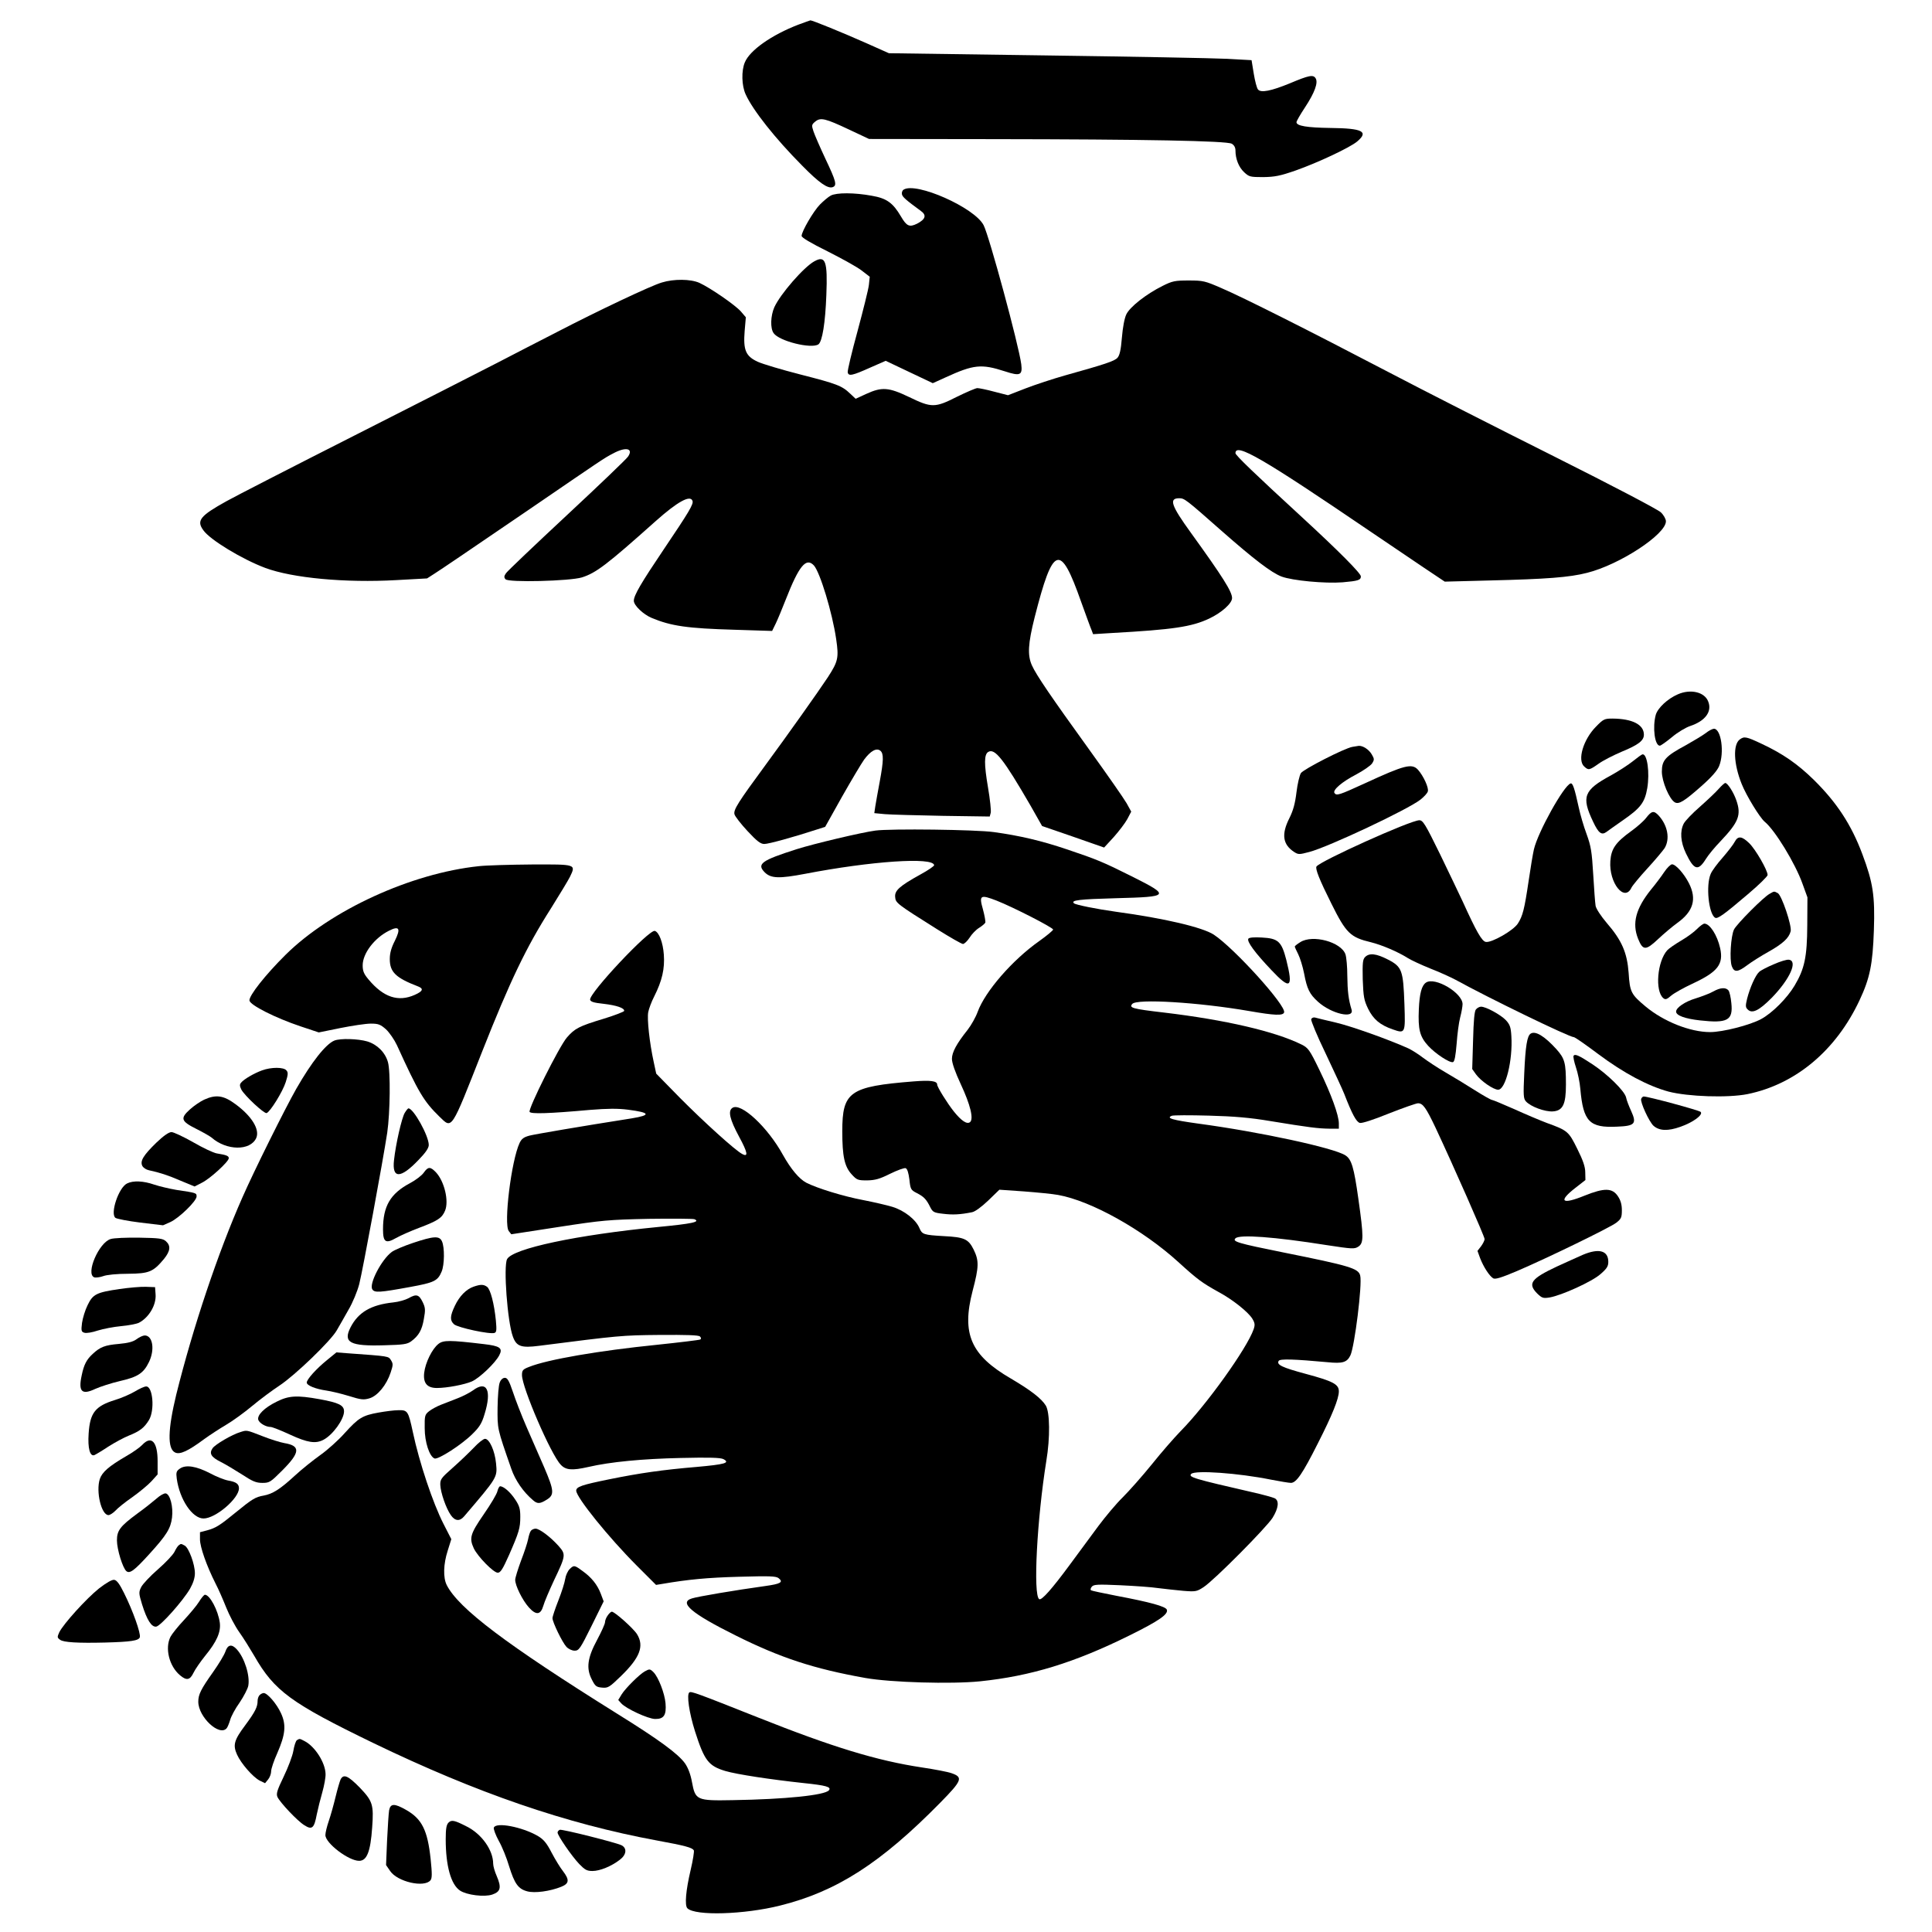 <?xml version="1.0" standalone="no"?>
<!DOCTYPE svg PUBLIC "-//W3C//DTD SVG 1.1//EN"
 "http://www.w3.org/Graphics/SVG/1.1/DTD/svg11.dtd">
<!-- Created with svg_stack (http://github.com/astraw/svg_stack) -->
<svg xmlns:sodipodi="http://sodipodi.sourceforge.net/DTD/sodipodi-0.dtd" xmlns="http://www.w3.org/2000/svg" version="1.1" width="570.0" height="570.0">
  <rect width="100%" height="100%" fill="#808080" stroke="none"/>
  <defs/>
  <g id="id0:id0" transform="matrix(1.25,0,0,1.25,0.0,0.0)"><g transform="translate(0,456) scale(0.04,-0.04)" fill="#ffffff" stroke="none">
<path d="M0 5700 l0 -5700 5700 0 5700 0 0 5700 0 5700 -5700 0 -5700 0 0 -5700z m4896 5519 c195 -81 220 -91 284 -119 l65 -29 665 -10 c1356 -21 1445 -24 1458 -33 6 -6 12 -27 12 -47 0 -50 19 -113 39 -128 24 -18 53 -16 126 12 36 14 94 36 130 50 97 37 99 9 9 -141 -34 -57 -52 -97 -48 -107 10 -27 77 -39 225 -40 203 -3 207 -18 28 -112 -227 -118 -462 -175 -528 -129 -28 20 -51 72 -51 116 0 18 -4 38 -8 45 -23 37 -40 37 -1122 43 l-1055 5 -40 21 c-94 50 -222 104 -245 104 -5 0 -22 -12 -39 -26 -39 -32 -38 -37 45 -216 35 -75 64 -141 64 -147 0 -18 -19 -22 -42 -10 -86 45 -411 422 -454 526 -22 52 -22 140 0 186 21 43 108 115 183 152 77 38 166 74 184 75 9 0 60 -18 115 -41z m554 -960 c103 -22 300 -129 334 -182 38 -57 247 -859 227 -871 -3 -2 -39 6 -80 19 -40 13 -91 27 -112 30 -49 8 -136 -14 -229 -59 -40 -20 -79 -36 -87 -36 -7 0 -72 30 -145 66 l-133 66 -95 -45 c-57 -28 -99 -42 -104 -36 -6 5 14 96 52 237 34 125 64 248 68 272 5 42 3 47 -28 76 -44 41 -115 83 -253 149 -63 31 -115 60 -115 66 0 23 66 134 105 176 50 55 87 65 204 52 165 -18 182 -27 248 -131 29 -46 42 -58 63 -58 50 0 118 59 105 92 -3 7 -22 24 -43 37 -64 42 -93 73 -81 87 5 6 17 10 27 9 9 -2 42 -9 72 -16z m-588 -449 c4 -19 3 -98 -3 -175 -17 -239 -23 -255 -96 -255 -88 0 -183 43 -198 90 -19 61 63 208 177 316 81 75 107 81 120 24z m-791 -81 c79 -17 291 -155 303 -197 2 -9 5 -59 5 -111 0 -76 4 -100 18 -120 29 -39 113 -75 273 -115 250 -63 287 -75 336 -119 l44 -39 33 15 c126 60 147 59 289 -8 125 -59 147 -59 277 5 56 28 113 50 127 50 13 0 57 -9 97 -20 l74 -20 99 39 c54 22 160 56 234 77 323 89 330 93 350 163 5 20 10 64 10 99 0 34 6 77 14 95 24 58 159 159 258 194 57 20 151 19 213 -2 94 -32 462 -211 810 -395 414 -218 575 -300 1214 -620 317 -159 596 -303 619 -320 30 -21 42 -37 42 -55 0 -36 -50 -86 -143 -146 -236 -152 -340 -174 -861 -188 l-271 -7 -100 66 c-55 37 -264 177 -465 312 -490 328 -618 404 -671 396 -68 -9 -18 -66 391 -440 286 -261 328 -304 312 -320 -18 -18 -192 -23 -311 -9 -146 17 -185 41 -431 256 -185 162 -263 225 -286 231 -48 12 -86 -35 -63 -78 7 -13 71 -106 143 -208 72 -102 143 -203 157 -225 57 -87 51 -119 -28 -170 -113 -70 -235 -93 -585 -110 l-127 -7 -14 24 c-9 13 -34 77 -57 143 -47 135 -84 215 -112 245 -26 28 -73 26 -93 -3 -40 -61 -145 -439 -145 -522 0 -68 56 -169 225 -405 11 -15 34 -48 51 -71 17 -24 89 -125 160 -224 158 -220 164 -229 164 -255 0 -23 -38 -81 -97 -149 l-39 -44 -174 60 -175 60 -26 44 c-15 24 -65 109 -113 189 -98 167 -139 214 -187 212 -57 -1 -60 -25 -28 -222 11 -72 18 -138 15 -147 -6 -15 -39 -16 -318 -10 -171 3 -315 10 -320 15 -6 6 2 69 18 158 30 164 28 200 -11 210 -64 16 -90 -13 -219 -241 -38 -66 -79 -139 -93 -163 -27 -48 -27 -48 -205 -103 -175 -54 -179 -53 -255 26 -35 36 -66 77 -69 90 -7 28 15 61 260 395 201 273 334 476 342 518 10 51 -3 150 -36 276 -62 240 -99 316 -155 316 -41 0 -73 -51 -140 -220 -21 -52 -46 -115 -57 -139 l-20 -44 -231 6 c-128 4 -266 13 -307 21 -150 28 -250 82 -250 134 0 36 70 151 257 419 103 148 113 193 45 193 -52 0 -153 -76 -342 -255 -89 -85 -194 -163 -260 -193 -51 -24 -68 -26 -248 -30 -117 -3 -197 -1 -203 5 -10 10 183 206 336 341 154 136 395 377 395 395 0 32 -44 42 -96 22 -47 -18 -249 -150 -559 -367 -22 -15 -159 -108 -305 -206 l-265 -179 -109 -6 c-330 -21 -663 6 -831 66 -174 62 -375 198 -375 254 0 16 16 33 61 63 33 22 63 40 65 40 3 0 58 29 122 64 64 35 376 194 692 354 316 160 658 334 760 387 385 199 947 474 1000 489 30 8 69 17 85 19 17 2 31 5 32 6 1 0 26 -4 54 -10z m5973 -2450 c56 -44 24 -109 -69 -144 -58 -21 -97 -46 -143 -89 -44 -42 -55 -27 -50 68 4 84 17 106 97 157 56 36 125 40 165 8z m-383 -168 c44 -55 22 -82 -116 -141 -44 -19 -99 -47 -122 -63 -54 -38 -73 -32 -73 25 0 54 27 114 76 168 l38 42 89 -4 c79 -3 91 -6 108 -27z m470 -53 c6 -12 12 -50 12 -84 0 -76 -31 -135 -95 -185 -24 -18 -62 -50 -85 -71 -24 -21 -49 -38 -57 -38 -42 0 -95 125 -82 194 8 39 36 63 148 125 42 23 87 50 100 61 30 25 45 25 59 -2z m292 -79 c218 -109 386 -280 497 -504 104 -211 134 -360 120 -595 -10 -178 -28 -255 -86 -379 -198 -422 -568 -616 -1029 -540 -153 25 -293 91 -465 219 -130 97 -165 120 -180 120 -6 0 -50 18 -98 41 -48 22 -109 50 -137 62 -27 11 -72 34 -100 50 -27 15 -97 51 -155 78 -58 28 -130 66 -160 84 -30 18 -101 52 -157 75 -57 23 -142 63 -190 90 -54 30 -127 59 -187 76 -67 19 -109 36 -127 53 -45 43 -197 351 -183 373 6 10 182 96 318 155 44 18 94 40 110 48 17 7 60 26 95 40 l65 27 14 -19 c17 -23 173 -340 242 -493 75 -166 109 -220 139 -220 27 0 143 60 180 93 40 37 58 95 86 277 15 96 36 201 47 234 39 119 170 349 187 329 4 -4 13 -39 20 -78 7 -38 27 -115 46 -170 44 -131 45 -136 53 -317 l8 -154 49 -62 c95 -120 104 -134 126 -191 13 -35 23 -90 27 -145 l5 -90 41 -44 c115 -125 288 -206 441 -206 153 0 307 54 407 143 142 128 209 321 195 566 -10 186 -82 340 -254 549 -140 169 -218 394 -162 463 18 21 54 11 152 -38z m-2359 -20 c50 -39 29 -69 -84 -122 -78 -37 -120 -76 -123 -112 -2 -28 0 -30 33 -29 19 1 83 24 141 52 231 110 286 128 318 105 22 -15 61 -91 61 -117 0 -24 -46 -53 -230 -145 -316 -158 -473 -220 -524 -207 -29 7 -66 58 -66 91 0 11 14 49 31 84 22 44 35 94 46 165 16 113 10 106 127 170 77 43 188 85 222 86 12 0 33 -9 48 -21z m1644 -118 c3 -44 -2 -88 -12 -124 -16 -55 -40 -82 -122 -138 -12 -8 -43 -29 -68 -47 l-47 -34 -19 17 c-25 23 -60 116 -60 159 0 49 29 79 136 138 53 29 112 67 133 84 22 20 40 29 46 23 5 -5 11 -40 13 -78z m501 -118 c10 -21 24 -55 29 -77 16 -55 -1 -87 -98 -197 -45 -51 -88 -105 -96 -121 -8 -15 -18 -28 -23 -28 -19 0 -62 64 -77 116 -22 77 -9 110 79 192 40 37 90 86 112 110 22 23 43 42 47 42 4 0 16 -17 27 -37z m-412 -180 c49 -83 32 -131 -96 -268 -36 -39 -75 -84 -87 -100 -27 -38 -49 -29 -76 32 -48 109 -19 195 96 277 35 25 74 60 86 76 12 17 28 30 35 30 8 0 26 -21 42 -47z m-4022 -63 c235 -22 419 -66 645 -153 217 -84 402 -179 383 -198 -4 -4 -111 -11 -238 -15 -126 -3 -236 -11 -242 -17 -21 -16 -15 -37 15 -48 15 -6 95 -21 177 -35 83 -13 208 -33 278 -45 166 -27 300 -63 357 -96 106 -61 430 -417 404 -443 -5 -5 -69 2 -144 16 -193 34 -373 54 -550 60 -168 7 -210 -1 -210 -36 0 -29 32 -39 209 -61 333 -41 612 -101 758 -162 91 -38 109 -60 177 -214 78 -175 101 -256 80 -274 -15 -12 -30 -11 -364 43 -151 24 -226 31 -410 35 -200 5 -227 4 -239 -11 -10 -12 -11 -19 -2 -30 13 -15 21 -17 266 -52 358 -51 748 -137 810 -178 27 -18 37 -57 65 -256 24 -166 25 -233 5 -250 -12 -10 -43 -8 -158 9 -365 55 -545 67 -573 39 -24 -24 -5 -47 50 -63 28 -8 155 -35 281 -60 271 -54 380 -82 396 -101 9 -11 10 -44 6 -117 -7 -99 -40 -326 -53 -361 -13 -33 -49 -36 -219 -19 -183 18 -219 13 -213 -30 4 -28 27 -39 168 -77 63 -17 131 -39 150 -48 61 -30 55 -68 -49 -282 -126 -262 -151 -292 -218 -275 -132 33 -462 65 -537 51 -31 -6 -37 -11 -34 -29 4 -28 26 -35 292 -97 115 -27 215 -55 223 -62 11 -12 9 -23 -13 -67 -47 -93 -370 -411 -449 -441 -18 -7 -47 -7 -88 0 -148 23 -246 31 -393 31 -129 0 -160 -2 -173 -15 -29 -30 7 -45 217 -86 212 -42 252 -53 252 -69 0 -22 -245 -151 -429 -226 -316 -129 -572 -179 -916 -179 -435 0 -807 90 -1192 286 -172 87 -279 156 -265 170 12 12 146 38 362 69 186 26 202 31 198 62 -2 16 -14 26 -48 36 -38 12 -80 13 -280 2 -129 -6 -271 -18 -315 -26 -44 -8 -87 -15 -95 -15 -40 0 -259 236 -440 474 -36 47 -37 64 -6 76 68 25 459 91 631 105 220 18 220 18 229 40 17 44 -105 62 -354 51 -203 -9 -296 -20 -515 -60 -50 -9 -86 -11 -97 -5 -41 22 -134 212 -208 424 -36 101 -38 111 -23 127 40 44 370 106 793 148 259 26 281 32 259 72 l-11 20 -276 -4 c-240 -5 -310 -10 -518 -38 -133 -18 -253 -30 -268 -26 -14 3 -31 16 -37 27 -19 37 -38 169 -45 314 -8 166 -11 160 112 198 167 53 450 99 812 133 106 10 190 23 200 30 16 12 16 14 -1 31 -16 16 -39 18 -240 19 -234 1 -293 -4 -639 -57 -114 -17 -214 -29 -223 -26 -12 5 -15 23 -15 79 0 132 49 403 79 438 17 21 121 42 495 101 110 17 210 35 223 40 29 11 30 35 1 50 -47 25 -389 21 -614 -7 -24 -3 -45 -1 -48 5 -8 13 129 295 184 378 23 35 53 71 68 81 27 19 103 46 217 77 138 38 124 82 -35 107 -36 6 -69 14 -73 18 -11 10 71 107 219 258 l124 127 19 -23 c25 -28 35 -95 29 -177 -4 -45 -17 -89 -48 -156 -39 -84 -43 -100 -42 -163 3 -81 15 -173 38 -267 l15 -66 137 -134 c217 -212 345 -323 394 -342 11 -4 21 0 27 10 6 12 -6 46 -45 126 -57 117 -62 134 -40 143 24 9 68 -21 143 -98 60 -62 143 -173 143 -193 0 -11 56 -90 80 -113 55 -51 211 -105 425 -148 186 -36 261 -76 285 -148 6 -19 19 -37 28 -41 9 -4 66 -11 125 -15 122 -10 151 -22 173 -75 21 -52 17 -111 -17 -241 -39 -150 -37 -213 9 -306 40 -83 110 -148 232 -220 52 -31 114 -70 137 -87 89 -64 97 -126 54 -416 -37 -255 -51 -420 -52 -623 0 -127 3 -158 15 -171 14 -14 18 -13 43 6 35 26 121 132 248 307 136 187 184 247 264 325 37 36 96 104 131 151 35 47 114 137 175 200 208 217 445 562 445 647 0 54 -107 144 -297 251 -32 18 -92 65 -134 105 -128 123 -279 227 -468 322 -179 90 -270 112 -497 122 l-140 6 -44 -47 c-71 -76 -99 -89 -202 -93 -101 -4 -122 4 -142 52 -8 19 -28 41 -46 50 -53 27 -70 51 -70 97 0 40 -21 78 -43 78 -6 0 -44 -16 -84 -37 -124 -61 -200 -56 -238 16 -25 49 -39 210 -26 299 10 65 17 82 44 110 48 50 171 77 381 84 l89 3 48 -79 c49 -82 120 -162 152 -172 10 -3 25 0 34 7 28 24 11 111 -46 235 -28 61 -54 124 -57 141 -8 40 13 84 76 158 27 32 57 80 65 106 48 143 192 310 387 446 43 30 78 58 78 62 0 15 -35 38 -122 84 -121 63 -262 125 -303 133 -31 5 -35 4 -41 -21 -4 -17 0 -49 10 -80 l16 -53 -62 -62 -62 -62 -30 16 c-17 9 -76 46 -131 81 -55 35 -124 78 -154 97 -61 38 -80 71 -56 98 8 9 58 41 111 71 52 30 103 62 112 72 16 18 16 20 -1 32 -31 22 -105 26 -272 15 -167 -11 -344 -35 -513 -70 -139 -28 -182 -27 -213 6 l-24 26 20 14 c53 39 483 154 645 173 52 6 109 13 125 15 46 7 357 -2 480 -14z m4537 -67 c35 -37 98 -147 98 -170 0 -18 -31 -46 -208 -191 -58 -47 -67 -52 -80 -38 -36 36 -34 204 4 251 10 13 46 57 79 99 33 42 65 76 71 76 5 0 22 -12 36 -27z m-6961 -140 c14 -14 -10 -58 -130 -248 -119 -187 -239 -439 -401 -848 -79 -196 -148 -365 -155 -374 -18 -24 -37 -12 -110 74 -65 76 -108 154 -175 315 -57 139 -107 188 -192 188 -24 0 -102 -12 -174 -27 l-131 -27 -99 32 c-55 18 -145 55 -202 82 l-103 50 18 31 c36 62 180 225 253 286 296 249 694 421 1070 463 158 17 169 17 347 16 116 -1 176 -5 184 -13z m6567 -41 c79 -122 77 -172 -10 -244 -29 -24 -82 -72 -120 -107 l-68 -64 -19 17 c-24 22 -45 107 -36 144 12 48 54 123 96 171 23 25 52 65 66 89 33 55 53 54 91 -6z m584 -153 c10 -18 25 -63 34 -99 22 -85 11 -113 -65 -155 -29 -16 -89 -54 -133 -83 -44 -29 -87 -51 -94 -48 -20 8 -19 155 1 204 26 61 200 228 229 219 6 -2 19 -19 28 -38z m-420 -166 c53 -61 71 -181 33 -223 -11 -12 -65 -44 -121 -71 -56 -26 -115 -59 -131 -73 -28 -24 -32 -24 -44 -9 -15 18 -19 129 -6 175 11 40 64 96 116 123 25 13 62 39 80 59 39 41 51 44 73 19z m-2555 -79 c33 -21 79 -193 55 -208 -18 -11 -209 213 -194 228 11 11 114 -4 139 -20z m352 -23 c17 -12 36 -31 42 -43 6 -11 14 -83 18 -161 4 -78 10 -149 12 -157 7 -27 -35 -22 -101 12 -89 46 -117 84 -136 189 -9 46 -24 100 -35 120 -17 34 -17 37 -1 53 26 27 157 18 201 -13z m296 -80 c77 -35 90 -72 100 -279 6 -132 3 -135 -74 -101 -67 28 -116 85 -132 152 -14 58 -18 202 -7 230 10 23 61 22 113 -2z m2387 -36 c-6 -31 -88 -149 -131 -188 -22 -20 -54 -43 -71 -52 -27 -14 -31 -14 -36 0 -7 18 11 90 39 154 17 38 27 47 90 77 80 38 114 40 109 9z m-2054 -121 c48 -19 102 -72 102 -98 0 -12 -7 -53 -15 -91 -8 -39 -15 -105 -15 -147 0 -43 -5 -80 -11 -83 -5 -4 -29 5 -52 20 -112 73 -130 111 -125 259 2 63 9 121 16 134 15 26 47 29 100 6z m1674 -31 c27 -24 26 -128 -1 -143 -46 -24 -266 0 -266 30 0 20 58 57 103 65 20 3 60 19 87 34 62 35 55 34 77 14z m-1347 -142 c61 -41 67 -59 61 -191 -5 -109 -18 -180 -39 -207 -18 -24 -49 -13 -100 36 l-52 50 1 148 c1 81 7 161 13 176 10 26 14 28 44 22 17 -4 50 -19 72 -34z m-937 -57 c91 -23 240 -76 394 -141 20 -8 63 -35 95 -59 32 -24 87 -59 123 -78 36 -19 97 -56 135 -81 89 -60 141 -86 355 -174 257 -106 238 -93 292 -202 26 -52 51 -108 54 -125 6 -30 2 -34 -59 -78 -65 -46 -86 -79 -65 -103 15 -19 31 -16 111 17 162 70 199 60 222 -57 5 -27 2 -37 -18 -55 -56 -52 -678 -343 -716 -336 -17 3 -80 112 -81 139 0 9 9 24 21 35 15 14 19 26 15 47 -6 29 -108 265 -197 456 -27 57 -49 105 -49 108 0 2 -25 56 -56 119 -72 149 -81 153 -219 97 -33 -14 -78 -33 -100 -43 -22 -10 -60 -24 -84 -31 -54 -16 -53 -17 -117 135 -25 61 -79 178 -120 261 -69 139 -80 175 -54 175 6 0 59 -12 118 -26z m1213 -86 c23 -18 56 -50 73 -71 l31 -39 0 -135 c0 -123 -2 -136 -20 -149 -25 -19 -71 -11 -138 23 l-50 25 6 161 c6 166 15 217 41 217 8 0 33 -15 57 -32z m-6911 -34 c22 -12 44 -38 60 -69 24 -47 25 -59 24 -200 -1 -165 -7 -201 -105 -740 -73 -401 -81 -433 -127 -515 -20 -36 -47 -87 -60 -115 -33 -69 -242 -274 -354 -348 -48 -31 -112 -79 -143 -106 -31 -27 -80 -65 -108 -84 -76 -50 -225 -149 -263 -174 -79 -54 -106 -38 -105 61 1 159 176 769 338 1181 154 390 410 893 534 1049 65 81 79 88 184 84 68 -3 100 -9 125 -24z m7248 -162 c73 -54 132 -121 132 -151 0 -9 11 -39 24 -68 21 -45 23 -53 10 -64 -22 -18 -151 -15 -197 4 -46 20 -54 39 -73 185 -8 62 -19 124 -24 138 -6 14 -7 30 -4 35 7 11 26 0 132 -79z m-7787 18 c28 -15 24 -40 -21 -127 -56 -107 -60 -111 -99 -82 -17 12 -49 45 -72 71 -33 40 -39 51 -29 63 22 26 139 77 193 84 5 1 17 -4 28 -9z m-288 -202 c56 -36 127 -124 127 -157 0 -34 -16 -57 -49 -71 -48 -20 -110 -5 -183 44 -36 24 -86 53 -112 64 -25 12 -49 28 -52 37 -9 23 30 60 100 96 72 36 96 34 169 -13z m8495 -6 c79 -20 144 -41 144 -47 1 -17 -110 -68 -160 -73 -28 -2 -59 1 -71 8 -24 12 -84 127 -75 142 7 11 -1 12 162 -30z m-7378 -150 c33 -88 29 -102 -47 -171 -71 -66 -96 -73 -101 -28 -4 35 35 240 54 286 l16 36 29 -35 c16 -19 38 -58 49 -88z m-1359 -77 c52 -31 112 -60 134 -66 74 -19 74 -17 10 -76 -33 -30 -75 -61 -93 -70 -32 -15 -37 -15 -85 6 -29 13 -88 34 -132 48 -100 32 -109 36 -113 56 -2 8 28 47 65 86 51 53 75 71 95 71 14 0 68 -25 119 -55z m1437 -182 c47 -68 63 -162 38 -212 -12 -22 -34 -36 -93 -60 -43 -17 -109 -47 -148 -66 -47 -23 -73 -31 -80 -24 -12 12 -9 107 5 160 15 53 51 93 124 134 34 19 75 48 91 65 16 16 32 30 36 30 4 0 16 -12 27 -27z m-1655 -72 c31 -11 93 -25 137 -32 44 -6 82 -15 85 -19 12 -19 -92 -121 -145 -142 -16 -6 -56 -6 -115 1 -49 6 -108 13 -129 15 -59 7 -67 20 -50 86 21 77 55 110 114 110 26 0 72 -9 103 -19z m44 -322 c44 -17 16 -83 -59 -139 -29 -22 -46 -26 -158 -32 -69 -3 -138 -8 -155 -10 -28 -3 -30 -1 -27 26 4 38 44 116 72 141 14 12 43 22 79 26 65 8 215 1 248 -12z m1646 -77 c0 -37 -7 -73 -19 -98 -16 -34 -26 -41 -69 -51 -82 -21 -287 -53 -297 -47 -13 8 0 60 29 113 50 90 67 101 228 151 l90 28 19 -18 c15 -14 19 -33 19 -78z m6851 5 c25 -18 23 -63 -4 -92 -52 -56 -292 -154 -343 -141 -30 7 -53 45 -43 71 8 22 323 172 367 175 3 0 13 -6 23 -13z m-8552 -222 c9 -20 6 -33 -16 -79 -39 -79 -63 -92 -184 -106 -57 -6 -123 -20 -148 -30 -39 -17 -46 -18 -50 -5 -15 39 30 164 68 189 19 12 112 29 273 49 17 2 33 5 38 6 4 0 12 -10 19 -24z m1975 -5 c12 -25 43 -210 37 -221 -3 -6 -205 34 -223 45 -32 20 20 142 78 182 46 32 91 29 108 -6z m-394 -63 c13 -39 0 -126 -24 -166 -31 -51 -75 -64 -219 -65 -178 0 -199 16 -138 108 46 70 89 94 194 110 50 7 103 21 120 29 39 22 55 18 67 -16z m-1605 -256 c7 -99 -43 -150 -183 -185 -55 -15 -117 -36 -138 -47 -35 -19 -40 -20 -55 -6 -13 14 -14 23 -3 71 24 109 86 159 211 172 39 4 81 14 97 25 47 30 67 21 71 -30z m1905 9 c114 -10 157 -20 157 -40 0 -22 -115 -131 -163 -155 -69 -33 -225 -47 -246 -21 -28 33 3 145 54 201 27 28 31 29 198 15z m-521 -79 c31 -7 33 -10 31 -44 -5 -79 -84 -177 -144 -177 -16 0 -56 9 -89 20 -33 11 -93 25 -135 31 -114 17 -116 27 -20 116 l80 75 122 -7 c67 -4 137 -10 155 -14z m758 -226 c13 -38 59 -151 103 -250 43 -99 90 -208 103 -243 l24 -63 -26 -24 c-37 -34 -54 -31 -100 18 -53 55 -77 97 -104 182 -12 39 -32 97 -43 130 -18 49 -22 82 -22 185 0 187 19 207 65 65z m-2139 2 c9 -57 -7 -127 -37 -158 -14 -15 -56 -39 -92 -54 -37 -16 -96 -48 -132 -71 -38 -26 -68 -40 -74 -34 -4 4 -7 49 -4 97 5 109 24 143 96 168 106 37 158 59 181 77 35 27 55 19 62 -25z m1979 18 c12 -31 -11 -124 -45 -182 -28 -46 -46 -62 -158 -135 -63 -41 -80 -48 -92 -38 -21 18 -45 105 -45 165 0 66 20 85 126 125 95 37 122 49 153 72 32 24 50 23 61 -7z m-999 -46 c63 -11 124 -27 137 -35 l22 -15 -15 -37 c-9 -20 -38 -59 -64 -86 -63 -63 -94 -64 -217 -8 -49 22 -108 46 -132 52 -24 6 -46 18 -49 26 -14 36 98 105 198 123 3 1 57 -8 120 -20z m528 -82 c6 -8 18 -47 26 -88 36 -168 114 -406 176 -534 27 -54 49 -106 49 -115 0 -8 -9 -42 -20 -74 -43 -128 -20 -200 103 -321 150 -147 409 -328 927 -650 96 -60 217 -141 269 -179 105 -80 135 -123 151 -222 6 -35 18 -66 30 -79 l21 -20 237 1 c359 3 562 29 562 73 0 10 -6 23 -13 29 -7 6 -94 21 -193 32 -326 38 -449 61 -501 95 -42 28 -100 170 -127 312 -8 45 -10 75 -4 81 10 10 51 -5 448 -163 362 -144 667 -236 898 -270 154 -22 206 -37 210 -57 7 -35 -277 -307 -473 -454 -190 -143 -378 -230 -615 -285 -120 -28 -444 -34 -474 -10 -21 17 -17 73 15 206 25 106 25 141 -2 156 -12 6 -112 28 -223 49 -401 76 -727 174 -1148 344 -101 41 -217 89 -258 107 -140 63 -525 256 -625 314 -186 108 -225 146 -320 315 -27 47 -65 108 -86 136 -50 66 -220 448 -234 526 -6 32 -4 39 11 44 57 19 126 59 179 105 82 70 144 109 174 109 38 0 109 46 197 125 42 39 105 89 139 112 34 22 96 78 138 123 97 105 104 110 190 125 95 17 152 18 166 2z m-846 -137 c41 -16 99 -35 127 -42 29 -7 54 -18 57 -25 13 -33 -110 -165 -165 -177 -33 -8 -72 8 -128 50 -17 13 -59 39 -94 57 -81 42 -94 61 -60 87 23 18 105 61 140 73 29 10 49 7 123 -23z m1357 -86 c25 -104 10 -149 -84 -255 -23 -26 -56 -66 -75 -89 l-35 -43 -26 31 c-25 31 -53 98 -65 158 -5 27 1 36 62 95 37 36 75 70 83 75 9 5 33 31 55 57 l38 48 19 -19 c11 -10 23 -37 28 -58z m-1990 11 c11 -50 4 -123 -15 -152 -9 -13 -50 -49 -93 -80 -42 -32 -96 -75 -118 -96 l-42 -38 -22 36 c-15 24 -22 52 -22 90 -1 99 2 102 198 224 28 17 59 40 69 51 22 25 34 16 45 -35z m323 -144 c29 -16 75 -35 102 -42 66 -15 72 -22 50 -56 -48 -75 -127 -134 -183 -136 -44 -1 -81 38 -112 119 -30 81 -35 120 -19 140 20 24 98 12 162 -25z m1813 -179 c14 -30 15 -45 6 -98 -9 -56 -82 -244 -103 -268 -16 -18 -58 13 -104 75 -55 74 -59 113 -17 175 92 137 120 181 126 198 6 18 9 17 41 -14 19 -18 42 -49 51 -68z m-2055 31 c14 -37 5 -131 -16 -173 -10 -19 -61 -79 -115 -134 l-97 -100 -16 25 c-9 13 -23 52 -32 87 -27 105 -17 121 163 250 33 24 66 50 73 58 17 21 28 17 40 -13z m2256 -245 c77 -75 77 -68 -2 -237 -30 -64 -55 -125 -55 -134 0 -25 -28 -32 -49 -13 -30 27 -81 131 -81 164 0 16 16 71 35 121 19 49 35 95 35 100 0 25 21 61 36 61 8 0 45 -28 81 -62z m-2139 -80 c36 -71 34 -123 -7 -190 -50 -82 -161 -209 -180 -206 -22 4 -69 102 -77 158 l-6 46 101 96 c55 53 105 108 111 123 14 36 30 28 58 -27z m2324 -104 c65 -45 114 -126 105 -171 -3 -15 -27 -64 -52 -108 -25 -44 -49 -92 -52 -107 -3 -15 -14 -35 -24 -44 l-19 -17 -29 27 c-35 34 -81 122 -81 157 0 14 16 63 35 109 19 47 35 95 35 107 0 32 18 73 32 73 6 0 29 -12 50 -26z m-2730 -91 c11 -17 40 -82 65 -144 33 -83 43 -117 36 -128 -12 -20 -82 -29 -229 -30 -133 -1 -204 7 -211 25 -7 18 70 114 164 205 124 121 143 128 175 72z m547 -107 c51 -101 38 -167 -52 -278 -23 -29 -53 -70 -66 -90 -12 -21 -27 -38 -32 -38 -18 0 -69 64 -85 107 -26 67 -14 98 76 202 44 51 87 106 96 122 8 17 21 29 27 27 7 -2 23 -26 36 -52z m2428 -94 c75 -61 98 -120 73 -188 -14 -35 -148 -169 -178 -177 -39 -9 -74 30 -79 90 -6 59 7 105 53 183 18 31 36 69 40 86 15 62 22 62 91 6z m-2256 -225 c14 -33 23 -73 23 -108 1 -49 -4 -63 -36 -110 -20 -30 -44 -72 -53 -94 -10 -22 -21 -47 -25 -55 -14 -30 -44 -21 -89 24 -75 76 -67 152 29 271 23 28 52 74 66 104 l25 53 18 -17 c11 -9 29 -40 42 -68z m2448 -117 c36 -65 53 -147 38 -180 -11 -21 -19 -25 -52 -23 -39 3 -156 56 -176 80 -25 29 115 181 156 169 6 -1 21 -22 34 -46z m-2279 -110 c34 -34 73 -122 73 -165 -1 -23 -18 -83 -42 -141 -22 -56 -41 -113 -41 -128 0 -15 -7 -29 -15 -32 -35 -14 -148 109 -161 173 -8 44 -1 61 60 137 45 57 60 87 82 164 5 18 21 15 44 -8z m226 -275 c36 -28 80 -101 89 -148 4 -19 0 -52 -9 -77 -8 -25 -22 -79 -31 -120 -9 -41 -20 -85 -25 -98 -9 -21 -11 -22 -39 -8 -31 17 -120 111 -141 151 -12 22 -9 34 34 125 26 55 50 117 53 138 5 35 19 62 31 62 3 0 20 -11 38 -25z m298 -255 c31 -34 59 -73 62 -87 11 -42 -3 -237 -20 -276 -12 -29 -21 -37 -41 -37 -37 0 -83 26 -132 73 -50 48 -53 66 -23 153 12 32 28 90 35 127 17 79 30 107 49 107 8 0 39 -27 70 -60z m274 -134 c52 -33 99 -88 112 -133 6 -21 16 -85 22 -142 12 -97 11 -104 -7 -117 -24 -18 -49 -18 -112 1 -72 22 -91 41 -103 105 -10 50 1 256 15 298 7 18 31 15 73 -12z m355 -93 c79 -40 146 -132 147 -200 0 -18 11 -58 25 -90 14 -31 24 -62 21 -69 -8 -20 -93 -28 -151 -15 -95 21 -124 78 -133 253 -7 154 2 166 91 121z m345 -24 c68 -20 115 -60 152 -130 19 -37 48 -83 64 -104 22 -29 27 -42 19 -54 -24 -38 -179 -64 -229 -38 -35 18 -44 35 -79 146 -15 47 -40 109 -56 137 -26 47 -27 54 -13 62 16 9 75 2 142 -19z m406 -45 c78 -20 152 -43 164 -51 l24 -15 -24 -25 c-33 -36 -116 -76 -159 -77 -23 0 -45 6 -57 17 -30 27 -131 175 -124 181 10 10 32 7 176 -30z"/>
<path d="M2280 5921 c-80 -44 -160 -155 -160 -222 0 -83 141 -208 235 -209 78 0 163 48 151 86 -4 13 -21 23 -56 31 -60 14 -104 46 -125 89 -18 38 -12 79 22 147 13 27 23 58 21 70 -4 29 -42 32 -88 8z"/>
</g>
</g>
  <g id="id1:id1" transform="matrix(1.25,0,0,1.25,0.0,0.0)"><g transform="translate(0,456) scale(0.04,-0.04)" fill="#000000" stroke="none">
<path d="M4712 11255 c-159 -61 -288 -152 -317 -223 -21 -49 -19 -138 5 -189 42 -93 174 -260 333 -420 101 -103 152 -138 181 -127 26 10 19 35 -43 166 -32 68 -64 142 -71 163 -12 36 -11 40 11 58 31 25 58 19 200 -48 l117 -55 733 -1 c896 -1 1375 -10 1407 -27 14 -8 22 -22 22 -40 0 -49 19 -98 51 -128 29 -27 35 -29 112 -29 69 1 100 7 192 39 133 47 320 135 363 171 70 59 32 78 -158 80 -138 2 -200 12 -200 34 0 6 22 45 50 87 58 88 79 147 63 172 -14 23 -39 18 -153 -30 -110 -45 -170 -57 -187 -36 -7 8 -18 50 -25 93 l-13 80 -145 8 c-80 4 -561 13 -1070 20 l-925 13 -130 58 c-144 64 -321 136 -333 136 -4 -1 -35 -12 -70 -25z"/>
<path d="M5332 10281 c-8 -5 -12 -17 -10 -27 3 -16 22 -33 112 -99 35 -25 27 -49 -23 -75 -45 -22 -61 -15 -95 43 -47 80 -84 107 -172 122 -103 19 -208 19 -242 1 -15 -8 -43 -32 -64 -53 -39 -40 -108 -159 -108 -185 0 -10 54 -42 153 -91 83 -42 174 -92 201 -113 l48 -37 -5 -48 c-3 -27 -34 -150 -67 -273 -34 -124 -60 -233 -58 -243 5 -24 26 -20 133 28 l91 40 139 -66 139 -66 75 34 c166 76 211 81 350 36 91 -30 105 -23 97 42 -15 114 -189 756 -222 820 -53 104 -399 257 -472 210z"/>
<path d="M4805 9858 c-62 -34 -200 -192 -236 -271 -22 -50 -25 -124 -4 -153 33 -47 222 -94 264 -66 23 16 41 127 47 292 8 199 -5 235 -71 198z"/>
<path d="M3905 9733 c-65 -19 -377 -167 -620 -293 -104 -53 -264 -136 -355 -183 -91 -47 -466 -238 -835 -425 -369 -187 -710 -362 -758 -389 -157 -87 -179 -115 -137 -172 39 -56 229 -171 365 -222 161 -60 474 -89 773 -72 l182 10 45 29 c48 31 156 104 565 383 418 286 436 299 487 325 75 41 122 31 89 -18 -8 -13 -170 -168 -360 -345 -190 -177 -352 -331 -360 -343 -12 -17 -13 -25 -3 -36 16 -20 379 -11 451 11 84 27 146 74 436 333 128 114 203 155 216 119 8 -19 -20 -65 -171 -289 -132 -196 -175 -269 -175 -301 0 -27 55 -80 105 -101 115 -48 210 -62 491 -70 l220 -7 22 45 c12 25 38 88 58 139 79 202 121 252 167 202 36 -41 108 -277 131 -434 16 -110 12 -131 -49 -225 -54 -82 -237 -340 -365 -514 -166 -226 -193 -268 -186 -295 3 -12 38 -57 77 -99 56 -60 77 -76 99 -76 25 0 168 39 312 86 l47 15 99 177 c55 97 114 196 131 220 38 51 73 71 96 52 20 -17 19 -58 -4 -182 -11 -57 -22 -122 -26 -145 l-6 -41 63 -6 c35 -3 188 -7 341 -10 l277 -4 6 22 c3 12 -4 79 -16 149 -24 141 -23 195 1 210 39 24 90 -41 250 -317 l68 -120 183 -63 183 -64 57 62 c31 35 67 82 80 106 l23 44 -27 49 c-16 28 -115 170 -221 317 -225 312 -312 439 -338 497 -27 60 -23 128 16 283 109 428 151 442 274 93 29 -80 56 -155 62 -168 l9 -24 113 7 c358 20 468 36 572 85 74 35 135 90 135 121 0 38 -55 125 -242 384 -118 163 -132 205 -70 205 31 0 38 -5 252 -194 190 -167 292 -245 352 -268 64 -24 256 -42 360 -34 92 8 108 13 108 35 0 18 -129 148 -345 347 -283 260 -395 368 -395 380 0 63 159 -29 790 -458 102 -69 244 -165 315 -213 l130 -87 270 7 c328 8 466 18 570 45 192 48 465 227 465 304 0 13 -13 37 -30 53 -18 17 -279 154 -632 331 -332 166 -772 390 -978 498 -467 244 -854 439 -985 495 -94 41 -106 44 -190 44 -82 0 -97 -3 -155 -32 -98 -49 -193 -124 -214 -168 -11 -23 -21 -77 -26 -137 -6 -73 -13 -104 -26 -119 -18 -20 -73 -38 -309 -104 -71 -20 -177 -55 -234 -77 l-103 -40 -82 21 c-44 12 -89 21 -99 21 -9 0 -63 -23 -120 -51 -130 -66 -150 -66 -282 -2 -121 58 -161 61 -253 19 l-63 -29 -32 30 c-49 47 -78 58 -293 113 -110 28 -223 62 -252 75 -72 33 -87 69 -78 182 l7 81 -30 35 c-34 38 -179 138 -244 168 -52 23 -151 24 -222 2z"/>
<path d="M9900 7303 c-60 -26 -118 -80 -130 -121 -20 -74 -6 -182 24 -182 6 0 38 23 71 50 33 28 81 57 108 66 90 30 131 86 106 146 -22 55 -104 74 -179 41z"/>
<path d="M9417 7112 c-75 -76 -111 -198 -69 -235 25 -23 30 -22 84 16 26 19 87 50 136 71 100 41 132 66 132 101 0 59 -67 94 -185 95 -48 0 -54 -3 -98 -48z"/>
<path d="M10066 7075 c-17 -13 -70 -45 -118 -72 -121 -65 -142 -89 -142 -156 0 -58 44 -162 76 -181 24 -14 55 5 158 96 60 53 93 91 104 118 32 79 12 220 -31 220 -10 -1 -31 -12 -47 -25z"/>
<path d="M10266 7037 c-41 -30 -37 -144 11 -263 27 -68 107 -199 136 -223 60 -49 180 -245 223 -366 l29 -80 -1 -165 c-1 -187 -16 -257 -75 -356 -44 -74 -132 -162 -197 -197 -66 -36 -227 -77 -301 -77 -118 0 -274 62 -381 151 -85 71 -93 85 -100 198 -9 120 -40 192 -130 296 -34 40 -62 83 -65 100 -3 17 -9 100 -14 185 -8 135 -13 166 -39 238 -17 45 -38 117 -47 160 -24 110 -35 144 -48 139 -40 -13 -193 -288 -216 -389 -6 -26 -20 -109 -31 -185 -25 -169 -35 -208 -64 -253 -27 -41 -153 -113 -188 -108 -24 3 -57 62 -137 238 -19 41 -79 166 -133 278 -88 180 -102 202 -123 202 -52 0 -586 -241 -607 -273 -8 -14 18 -79 88 -219 87 -175 112 -199 234 -228 64 -16 158 -56 215 -92 22 -14 83 -42 135 -63 52 -20 120 -51 150 -67 194 -107 670 -338 697 -338 6 0 71 -45 144 -100 150 -112 293 -188 414 -221 115 -30 350 -38 466 -15 284 58 522 257 661 553 62 132 78 213 85 413 7 205 -5 282 -68 450 -65 174 -151 305 -287 439 -95 93 -183 154 -307 212 -91 43 -103 45 -129 26z"/>
<path d="M7980 6993 c-45 -7 -289 -132 -304 -155 -8 -13 -20 -63 -26 -113 -8 -66 -19 -107 -42 -153 -48 -95 -39 -155 28 -199 25 -16 30 -16 90 0 112 29 583 251 656 309 20 16 40 37 43 48 7 21 -26 92 -58 128 -36 39 -79 28 -311 -79 -155 -71 -170 -76 -182 -58 -11 18 45 66 128 109 43 23 85 52 94 65 14 22 14 27 -2 54 -17 29 -53 52 -77 50 -7 -1 -23 -4 -37 -6z"/>
<path d="M9637 6910 c-27 -22 -86 -60 -131 -85 -161 -87 -176 -126 -106 -273 32 -68 50 -82 79 -61 10 8 52 37 93 66 109 75 133 107 148 193 15 91 0 202 -28 199 -4 0 -29 -18 -55 -39z"/>
<path d="M10142 6746 c-16 -19 -66 -66 -111 -106 -45 -39 -88 -84 -96 -100 -23 -45 -19 -108 13 -175 48 -100 72 -107 118 -33 15 24 53 70 85 103 109 115 125 156 94 244 -16 46 -51 101 -65 101 -4 0 -21 -15 -38 -34z"/>
<path d="M9714 6575 c-14 -19 -55 -55 -90 -80 -90 -65 -117 -103 -122 -176 -9 -129 84 -245 125 -156 6 12 48 63 93 112 46 50 91 104 102 120 33 54 19 134 -35 193 -28 30 -41 28 -73 -13z"/>
<path d="M5165 6499 c-78 -10 -365 -78 -465 -110 -207 -66 -236 -87 -188 -136 37 -37 86 -38 239 -9 390 75 755 100 761 51 1 -5 -35 -30 -81 -55 -123 -68 -153 -95 -149 -133 3 -35 7 -39 249 -191 75 -47 143 -86 151 -86 8 0 26 17 39 37 13 21 38 47 56 58 18 11 34 25 37 31 2 6 -4 41 -14 78 -24 84 -16 89 80 52 99 -39 335 -160 334 -171 0 -5 -37 -36 -82 -68 -159 -112 -319 -297 -363 -417 -11 -31 -38 -79 -59 -106 -66 -83 -93 -133 -93 -172 0 -24 19 -78 52 -149 57 -122 77 -205 55 -224 -18 -15 -51 7 -96 63 -39 49 -98 144 -98 158 0 22 -39 27 -140 19 -377 -30 -420 -61 -420 -294 0 -148 13 -208 55 -254 31 -34 37 -36 92 -36 47 1 73 8 135 39 43 21 84 36 92 33 10 -4 17 -28 22 -67 6 -58 9 -62 44 -80 41 -21 56 -36 79 -83 15 -29 21 -33 76 -39 56 -7 100 -5 170 9 18 3 56 31 96 69 l66 64 144 -10 c79 -6 171 -15 203 -21 195 -35 499 -205 708 -395 113 -103 140 -123 239 -178 82 -44 175 -118 199 -158 15 -25 16 -36 7 -62 -39 -112 -277 -445 -431 -601 -37 -38 -114 -126 -169 -195 -56 -69 -133 -156 -172 -195 -39 -38 -104 -116 -145 -171 -41 -56 -117 -159 -169 -229 -104 -141 -165 -210 -179 -201 -37 23 -13 473 42 816 23 137 21 286 -3 326 -26 42 -88 90 -205 159 -238 138 -293 264 -227 518 38 144 38 178 6 244 -31 62 -55 73 -175 79 -121 7 -129 10 -145 48 -21 50 -90 104 -160 125 -33 10 -111 28 -173 40 -116 22 -269 69 -334 102 -42 22 -91 80 -138 164 -90 164 -248 311 -298 278 -28 -18 -16 -68 39 -170 51 -94 56 -123 18 -102 -41 21 -228 191 -366 330 l-141 144 -15 70 c-24 110 -40 253 -32 293 4 20 19 61 35 92 47 93 63 164 57 247 -5 71 -28 132 -53 140 -33 11 -389 -368 -382 -406 3 -12 21 -18 78 -24 78 -9 125 -25 123 -42 -1 -5 -55 -26 -120 -46 -146 -44 -171 -57 -218 -111 -45 -52 -230 -422 -220 -439 9 -13 113 -10 358 12 102 8 160 9 223 1 131 -17 137 -32 22 -51 -305 -48 -568 -93 -604 -102 -33 -9 -46 -18 -58 -43 -49 -104 -95 -479 -64 -520 l15 -19 279 43 c259 40 297 43 531 48 139 2 260 1 270 -2 39 -16 -15 -27 -213 -46 -480 -47 -859 -127 -892 -190 -22 -43 2 -369 34 -456 21 -59 49 -69 156 -55 470 60 486 62 710 64 159 1 230 -1 238 -9 8 -8 8 -14 2 -18 -6 -3 -120 -17 -254 -31 -346 -35 -648 -87 -757 -131 -36 -14 -41 -20 -41 -48 0 -73 170 -467 228 -528 30 -33 67 -36 164 -14 129 30 319 48 544 53 171 4 236 2 253 -7 41 -22 8 -31 -160 -46 -200 -17 -333 -36 -515 -73 -162 -33 -194 -44 -194 -67 0 -39 192 -277 358 -443 l113 -113 37 6 c152 26 265 37 452 42 180 5 218 4 234 -8 30 -24 13 -34 -81 -47 -173 -24 -399 -62 -431 -73 -78 -24 -1 -89 256 -217 268 -134 465 -198 767 -252 152 -27 508 -37 677 -20 301 31 558 110 883 271 174 86 230 125 220 152 -8 19 -97 44 -299 82 -77 15 -143 29 -148 32 -5 3 -3 13 4 21 11 14 34 15 168 9 85 -4 187 -11 225 -17 39 -5 105 -12 147 -16 74 -6 80 -4 120 22 63 41 371 352 407 409 35 57 40 100 13 115 -10 5 -70 22 -133 36 -344 79 -379 89 -360 108 23 23 278 5 471 -34 52 -10 105 -19 117 -19 32 0 69 54 159 233 86 169 124 264 124 307 0 42 -34 60 -198 104 -137 37 -171 53 -157 76 8 13 93 10 289 -8 88 -9 114 -1 134 40 25 52 71 421 58 471 -10 43 -62 58 -455 137 -268 54 -301 64 -281 83 23 24 229 9 538 -40 151 -23 164 -24 187 -9 32 21 32 57 0 283 -26 185 -40 233 -77 256 -69 44 -504 138 -868 187 -151 21 -191 32 -156 46 9 4 108 4 219 1 150 -4 243 -12 362 -32 231 -38 283 -44 348 -45 l57 0 0 31 c0 48 -45 172 -114 314 -59 122 -67 132 -107 152 -156 77 -448 145 -809 188 -189 22 -209 28 -189 51 26 32 390 10 691 -42 149 -26 199 -28 205 -8 13 40 -294 379 -415 459 -66 43 -290 96 -577 135 -115 16 -239 41 -248 50 -20 18 30 24 250 30 315 8 320 14 95 127 -174 87 -210 102 -389 162 -148 50 -276 80 -428 101 -106 15 -611 21 -700 9z"/>
<path d="M10236 6433 c-8 -16 -40 -57 -71 -93 -32 -36 -64 -79 -71 -97 -29 -67 -12 -235 26 -258 14 -9 51 17 194 139 64 54 116 105 116 113 0 28 -72 153 -109 188 -43 42 -66 44 -85 8z"/>
<path d="M2825 6289 c-399 -42 -873 -259 -1140 -523 -119 -118 -217 -242 -213 -270 4 -27 152 -102 301 -152 l108 -36 128 26 c70 14 150 26 179 26 45 0 57 -5 90 -34 20 -19 49 -61 64 -93 128 -281 159 -332 251 -422 76 -73 66 -88 252 384 164 415 260 616 406 845 50 80 101 164 112 186 36 75 38 74 -225 73 -128 -1 -269 -5 -313 -10z m-495 -440 c-21 -41 -30 -73 -30 -108 0 -77 35 -111 168 -162 33 -13 27 -28 -20 -49 -98 -44 -185 -15 -273 90 -28 33 -35 50 -35 84 0 70 69 161 155 204 61 31 71 14 35 -59z"/>
<path d="M9819 6253 c-18 -27 -52 -72 -77 -102 -90 -112 -113 -199 -76 -291 28 -69 45 -70 117 -2 34 32 85 75 114 96 95 68 116 141 69 234 -29 57 -78 112 -100 112 -8 0 -30 -21 -47 -47z"/>
<path d="M10442 6126 c-36 -19 -192 -176 -210 -210 -19 -38 -28 -180 -13 -218 14 -37 35 -35 91 7 25 19 82 55 127 80 83 47 119 80 129 120 8 32 -53 213 -76 225 -23 12 -20 12 -48 -4z"/>
<path d="M10014 5919 c-16 -17 -58 -48 -94 -69 -36 -21 -73 -47 -82 -57 -59 -65 -74 -241 -23 -283 12 -10 21 -7 47 16 18 15 74 46 123 69 151 70 186 115 165 210 -17 77 -61 145 -93 145 -7 0 -26 -14 -43 -31z"/>
<path d="M7366 5861 c-10 -16 39 -83 136 -185 112 -119 130 -107 88 60 -28 109 -48 127 -144 132 -46 3 -76 0 -80 -7z"/>
<path d="M7673 5841 c-18 -11 -33 -23 -33 -26 0 -3 9 -24 20 -45 11 -22 27 -73 35 -114 17 -91 32 -122 82 -167 78 -71 216 -103 198 -46 -18 58 -24 110 -25 198 0 53 -5 110 -11 128 -26 73 -193 118 -266 72z"/>
<path d="M8055 5753 c-14 -14 -16 -34 -14 -132 4 -103 7 -122 32 -174 31 -62 70 -95 145 -121 74 -26 75 -24 69 148 -7 201 -14 221 -97 264 -70 36 -110 40 -135 15z"/>
<path d="M10466 5710 c-38 -16 -77 -36 -86 -45 -22 -20 -54 -92 -71 -158 -10 -42 -10 -51 4 -64 26 -26 67 -6 142 70 107 110 155 218 100 224 -11 2 -51 -10 -89 -27z"/>
<path d="M8414 5602 c-25 -17 -38 -63 -42 -158 -5 -118 5 -160 55 -215 42 -46 128 -103 147 -96 9 4 15 36 21 108 4 56 13 126 21 156 8 30 14 65 14 78 0 66 -163 163 -216 127z"/>
<path d="M10110 5550 c-19 -11 -66 -29 -104 -41 -64 -19 -116 -55 -116 -78 0 -23 52 -42 141 -52 162 -18 196 0 185 102 -3 34 -11 68 -17 75 -16 19 -48 17 -89 -6z"/>
<path d="M8709 5444 c-9 -11 -14 -65 -17 -184 l-5 -168 22 -31 c28 -39 103 -91 131 -91 44 0 87 174 78 316 -3 54 -9 69 -33 95 -31 32 -117 79 -146 79 -9 0 -22 -7 -30 -16z"/>
<path d="M7737 5386 c-3 -7 35 -99 85 -202 49 -104 99 -211 110 -239 47 -121 71 -165 92 -171 13 -3 81 19 172 56 84 33 161 60 171 60 29 0 47 -25 104 -145 105 -224 289 -641 289 -656 0 -9 -10 -28 -21 -43 l-21 -27 16 -44 c20 -51 54 -104 77 -118 12 -7 48 4 140 43 178 76 546 255 586 285 29 23 33 31 33 74 0 33 -7 58 -23 82 -33 50 -80 51 -197 4 -135 -55 -158 -35 -54 46 l59 46 -1 45 c0 33 -13 71 -47 139 -51 103 -56 108 -180 153 -37 14 -123 50 -191 81 -68 30 -128 55 -133 55 -5 0 -50 25 -99 56 -49 31 -127 79 -174 106 -47 27 -107 67 -135 88 -27 21 -66 45 -85 54 -118 53 -334 130 -427 152 -59 14 -115 27 -124 30 -9 2 -19 -2 -22 -10z"/>
<path d="M9032 5301 c-21 -13 -31 -74 -38 -234 -6 -131 -5 -149 10 -166 28 -31 112 -62 159 -59 59 4 77 42 77 158 0 130 -7 154 -57 210 -69 76 -123 109 -151 91z"/>
<path d="M1973 5260 c-51 -21 -134 -126 -225 -285 -66 -116 -250 -486 -317 -639 -144 -325 -293 -770 -391 -1165 -50 -207 -53 -321 -6 -342 28 -13 76 9 169 78 34 25 93 63 130 85 38 22 107 72 155 112 48 40 121 94 162 121 91 60 302 263 337 325 14 25 46 79 69 121 25 42 53 110 64 153 21 84 140 728 165 893 17 118 20 360 4 416 -16 57 -63 104 -122 122 -55 16 -159 19 -194 5z"/>
<path d="M9285 5170 c-3 -5 3 -35 14 -68 11 -32 23 -90 26 -128 17 -192 54 -230 216 -222 106 4 118 17 84 92 -13 28 -27 64 -30 80 -8 38 -110 138 -200 197 -79 52 -102 62 -110 49z"/>
<path d="M1546 5084 c-47 -17 -107 -52 -123 -72 -10 -11 -9 -20 1 -41 19 -36 134 -143 149 -139 21 7 95 126 113 183 14 44 15 57 4 69 -16 20 -90 20 -144 0z"/>
<path d="M1204 4911 c-23 -11 -60 -36 -83 -57 -59 -53 -53 -70 37 -115 40 -20 80 -43 90 -51 88 -78 229 -80 264 -3 22 50 -26 129 -123 200 -70 52 -115 58 -185 26z"/>
<path d="M9684 4916 c-7 -18 47 -136 73 -159 34 -30 85 -32 158 -6 75 26 136 71 120 88 -10 10 -310 91 -336 91 -5 0 -12 -6 -15 -14z"/>
<path d="M2388 4833 c-18 -31 -53 -185 -63 -278 -13 -111 38 -111 144 0 43 44 61 71 61 89 0 54 -90 216 -120 216 -3 0 -13 -12 -22 -27z"/>
<path d="M923 4658 c-77 -75 -98 -109 -83 -138 6 -11 23 -22 38 -25 64 -14 112 -29 188 -62 l82 -34 43 22 c49 24 159 125 159 145 0 13 -13 19 -70 28 -20 3 -83 33 -140 66 -58 33 -116 60 -128 60 -16 0 -47 -22 -89 -62z"/>
<path d="M2500 4480 c-11 -16 -48 -44 -80 -61 -117 -62 -160 -136 -160 -273 0 -76 16 -86 77 -51 27 15 88 42 136 60 111 42 135 58 153 101 24 57 -4 174 -54 227 -33 34 -46 34 -72 -3z"/>
<path d="M750 4417 c-50 -24 -101 -178 -69 -203 8 -6 74 -19 147 -28 l134 -16 43 19 c51 23 155 124 155 151 0 21 0 21 -120 39 -41 7 -100 21 -130 31 -63 22 -124 25 -160 7z"/>
<path d="M653 4089 c-70 -21 -149 -206 -97 -226 9 -3 33 0 53 7 21 8 81 14 147 14 124 1 148 11 212 88 37 46 41 77 11 104 -18 16 -39 19 -158 21 -75 1 -150 -2 -168 -8z"/>
<path d="M2437 4066 c-54 -18 -110 -42 -125 -53 -60 -44 -136 -189 -115 -221 13 -21 43 -19 223 14 143 26 163 36 186 91 17 40 18 143 2 178 -15 34 -48 32 -171 -9z"/>
<path d="M9340 3996 c-30 -13 -100 -45 -155 -70 -151 -71 -172 -100 -115 -158 28 -27 35 -30 73 -24 71 12 252 94 301 138 37 32 46 46 46 72 0 67 -55 82 -150 42z"/>
<path d="M2795 3808 c-44 -15 -84 -56 -111 -113 -29 -61 -30 -86 -5 -109 22 -20 214 -61 239 -51 12 4 13 18 8 73 -10 100 -32 184 -52 199 -21 15 -38 15 -79 1z"/>
<path d="M706 3794 c-138 -20 -158 -31 -189 -95 -15 -30 -29 -77 -33 -105 -6 -46 -4 -53 14 -58 11 -4 47 2 79 13 32 10 94 22 138 26 44 4 91 13 105 20 59 31 103 105 98 168 l-3 42 -55 2 c-30 1 -99 -5 -154 -13z"/>
<path d="M2411 3740 c-18 -10 -59 -22 -90 -25 -132 -14 -207 -58 -253 -148 -45 -89 -2 -111 198 -105 115 3 137 6 161 24 44 33 63 66 74 131 10 54 9 67 -7 100 -22 45 -37 49 -83 23z"/>
<path d="M806 3498 c-20 -15 -50 -23 -105 -28 -82 -7 -110 -18 -154 -59 -36 -33 -52 -63 -65 -127 -21 -96 1 -117 81 -79 29 13 94 34 145 46 105 24 139 46 171 112 36 74 22 157 -25 157 -10 0 -32 -10 -48 -22z"/>
<path d="M2587 3470 c-37 -29 -77 -110 -84 -170 -7 -61 17 -90 75 -90 60 0 164 20 207 39 46 21 138 109 161 154 22 42 5 55 -91 66 -202 24 -239 24 -268 1z"/>
<path d="M1930 3375 c-63 -51 -120 -114 -120 -133 0 -17 52 -38 115 -47 28 -4 87 -18 133 -32 73 -23 88 -24 122 -14 48 14 101 79 125 152 15 45 15 52 2 73 -16 24 -6 23 -257 41 l-65 5 -55 -45z"/>
<path d="M2949 3243 c-7 -16 -12 -82 -13 -148 -1 -128 -3 -121 81 -362 23 -67 70 -136 128 -185 26 -23 41 -22 81 3 46 28 44 53 -15 191 -27 62 -74 169 -104 238 -30 69 -66 162 -81 208 -22 65 -32 82 -47 82 -12 0 -24 -11 -30 -27z"/>
<path d="M795 3189 c-27 -16 -80 -39 -117 -50 -116 -36 -147 -75 -155 -198 -6 -87 8 -137 34 -127 9 4 46 26 82 50 36 23 91 53 121 65 65 26 91 46 119 92 35 58 23 200 -17 198 -10 0 -39 -13 -67 -30z"/>
<path d="M2791 3196 c-18 -13 -58 -34 -89 -46 -31 -12 -76 -30 -100 -39 -23 -9 -55 -26 -70 -38 -25 -20 -27 -26 -26 -100 0 -83 28 -167 58 -179 21 -8 158 80 222 143 43 42 57 64 73 118 44 141 14 202 -68 141z"/>
<path d="M1634 3130 c-74 -36 -118 -80 -110 -108 7 -20 45 -42 73 -42 9 0 60 -20 114 -45 104 -48 151 -55 197 -31 56 29 122 121 122 168 0 36 -30 51 -145 72 -133 24 -181 21 -251 -14z"/>
<path d="M2234 3065 c-96 -17 -119 -32 -199 -120 -38 -43 -103 -101 -144 -130 -42 -30 -110 -84 -151 -122 -88 -81 -131 -108 -185 -118 -47 -8 -66 -19 -165 -100 -94 -77 -117 -91 -168 -105 l-42 -11 0 -42 c0 -45 39 -156 91 -259 18 -34 46 -99 64 -144 18 -45 52 -110 77 -145 25 -35 64 -98 88 -139 119 -208 216 -279 703 -515 611 -295 1137 -476 1673 -575 169 -31 208 -42 218 -58 3 -6 -5 -58 -19 -117 -28 -119 -36 -208 -19 -225 46 -46 336 -37 547 16 334 83 595 251 945 607 129 131 136 150 67 174 -22 8 -101 23 -175 34 -265 40 -525 119 -970 296 -360 143 -391 154 -402 147 -18 -11 -1 -123 33 -230 55 -172 79 -204 179 -234 68 -20 265 -50 460 -71 135 -14 167 -23 151 -43 -25 -29 -256 -53 -568 -58 -213 -4 -220 0 -240 107 -8 45 -23 84 -41 110 -41 57 -154 140 -402 294 -653 408 -933 619 -1004 758 -22 44 -20 124 6 204 l21 67 -46 90 c-62 121 -143 362 -181 542 -27 125 -31 130 -85 129 -25 0 -78 -7 -117 -14z"/>
<path d="M1419 2950 c-49 -14 -151 -74 -165 -96 -21 -31 -8 -52 50 -81 28 -14 84 -48 125 -74 61 -40 82 -49 119 -49 42 0 48 4 117 73 107 107 110 146 12 162 -23 4 -81 22 -129 41 -95 37 -91 36 -129 24z"/>
<path d="M2795 2857 c-28 -29 -83 -82 -124 -118 -68 -60 -74 -68 -73 -101 2 -46 34 -138 62 -178 25 -36 53 -38 79 -7 197 231 196 229 188 312 -7 74 -39 145 -65 145 -10 0 -40 -24 -67 -53z"/>
<path d="M839 2874 c-13 -14 -55 -44 -94 -66 -103 -60 -142 -94 -156 -135 -24 -74 9 -213 51 -213 9 0 27 12 41 26 13 15 58 51 100 80 42 30 93 72 113 94 l36 40 0 78 c0 115 -37 154 -91 96z"/>
<path d="M1061 2734 c-20 -14 -23 -22 -18 -59 17 -123 92 -235 158 -235 71 0 209 118 209 178 0 26 -17 38 -64 46 -22 4 -70 23 -107 43 -81 42 -143 52 -178 27z"/>
<path d="M2935 2601 c-3 -16 -40 -78 -81 -137 -80 -116 -86 -140 -58 -201 24 -49 116 -143 141 -143 16 0 29 20 66 103 60 137 67 161 67 227 0 46 -5 65 -30 102 -29 44 -68 78 -89 78 -5 0 -12 -13 -16 -29z"/>
<path d="M923 2557 c-21 -18 -72 -59 -114 -89 -100 -74 -119 -99 -119 -157 0 -53 34 -164 56 -182 20 -16 47 4 135 101 102 112 126 151 134 215 8 64 -11 138 -37 143 -9 2 -34 -12 -55 -31z"/>
<path d="M3133 2368 c-6 -7 -13 -30 -17 -51 -4 -21 -23 -78 -42 -127 -18 -49 -34 -100 -34 -112 0 -34 42 -119 80 -162 43 -48 70 -46 86 9 6 22 35 90 63 150 71 149 71 153 25 205 -48 53 -111 100 -134 100 -10 0 -22 -6 -27 -12z"/>
<path d="M1055 2282 c-6 -4 -17 -21 -25 -38 -8 -17 -52 -64 -98 -104 -46 -40 -90 -87 -99 -105 -15 -30 -14 -38 5 -101 29 -93 56 -136 84 -132 26 4 156 150 199 223 19 34 29 64 29 92 0 53 -36 150 -60 163 -22 12 -22 12 -35 2z"/>
<path d="M3361 2141 c-11 -11 -23 -37 -26 -58 -3 -21 -21 -78 -40 -126 -19 -48 -35 -96 -35 -105 0 -24 58 -143 82 -169 12 -13 33 -23 49 -23 25 0 33 12 99 145 l72 146 -17 45 c-20 53 -55 97 -109 135 -46 34 -50 35 -75 10z"/>
<path d="M584 2027 c-74 -59 -209 -208 -234 -258 -13 -29 -13 -32 5 -45 20 -15 105 -20 265 -16 153 4 198 11 205 31 7 22 -41 157 -93 261 -26 53 -43 76 -58 78 -13 2 -46 -17 -90 -51z"/>
<path d="M1174 1948 c-14 -23 -55 -71 -89 -108 -35 -37 -70 -81 -79 -98 -34 -67 -8 -173 56 -227 39 -33 59 -29 80 15 9 19 40 64 68 99 69 84 94 141 87 196 -10 73 -59 165 -88 165 -5 0 -21 -19 -35 -42z"/>
<path d="M3586 1868 c-9 -12 -16 -30 -16 -40 0 -10 -21 -56 -46 -103 -58 -107 -66 -169 -32 -235 20 -40 27 -45 61 -48 35 -3 43 2 112 69 111 108 137 176 94 246 -21 34 -132 133 -149 133 -5 0 -16 -10 -24 -22z"/>
<path d="M1330 1655 c-6 -19 -40 -75 -74 -123 -71 -100 -86 -131 -86 -173 0 -91 126 -208 168 -156 5 6 14 28 20 48 5 20 30 67 56 103 25 37 48 82 51 99 11 59 -22 165 -68 215 -30 33 -53 28 -67 -13z"/>
<path d="M3805 1538 c-31 -17 -114 -99 -137 -136 l-20 -33 18 -20 c28 -31 157 -91 199 -92 52 -1 68 22 62 93 -5 58 -42 154 -71 183 -20 20 -24 20 -51 5z"/>
<path d="M1532 1398 c-7 -7 -12 -22 -12 -34 0 -36 -14 -64 -73 -144 -66 -88 -74 -117 -48 -174 23 -51 93 -132 134 -153 l31 -15 18 22 c10 12 18 34 18 49 0 14 16 62 36 106 48 110 54 167 22 236 -25 55 -80 119 -102 119 -6 0 -17 -5 -24 -12z"/>
<path d="M1752 1132 c-7 -5 -16 -33 -21 -63 -5 -30 -31 -98 -57 -152 -39 -81 -45 -101 -37 -120 16 -34 119 -143 159 -167 45 -29 58 -18 73 63 7 34 22 94 33 132 11 39 20 87 19 108 -2 67 -62 161 -123 193 -31 16 -29 16 -46 6z"/>
<path d="M2010 901 c-5 -11 -19 -58 -30 -104 -11 -46 -29 -110 -40 -142 -11 -32 -20 -69 -20 -83 0 -48 137 -152 199 -152 46 0 67 54 77 196 10 136 3 156 -73 236 -69 70 -95 82 -113 49z"/>
<path d="M2296 718 c-3 -18 -8 -98 -12 -178 l-6 -145 24 -35 c43 -64 201 -100 238 -55 10 12 10 39 1 126 -18 169 -51 236 -144 289 -70 40 -93 39 -101 -2z"/>
<path d="M2646 645 c-12 -13 -16 -36 -16 -98 0 -157 31 -268 85 -303 40 -26 143 -39 190 -23 49 17 55 41 26 109 -12 27 -21 59 -21 73 0 80 -68 176 -157 220 -72 37 -89 40 -107 22z"/>
<path d="M2914 616 c-3 -8 10 -43 29 -78 20 -35 47 -102 61 -150 32 -103 54 -134 107 -148 44 -12 134 0 201 27 47 19 49 41 10 92 -16 20 -46 69 -67 109 -30 58 -47 78 -82 99 -92 53 -246 83 -259 49z"/>
<path d="M3303 603 c-7 -3 -13 -10 -13 -16 0 -18 84 -140 128 -186 33 -34 45 -41 78 -41 44 0 112 28 161 66 39 29 44 67 12 85 -31 16 -352 97 -366 92z"/>
</g>
</g>
</svg>

